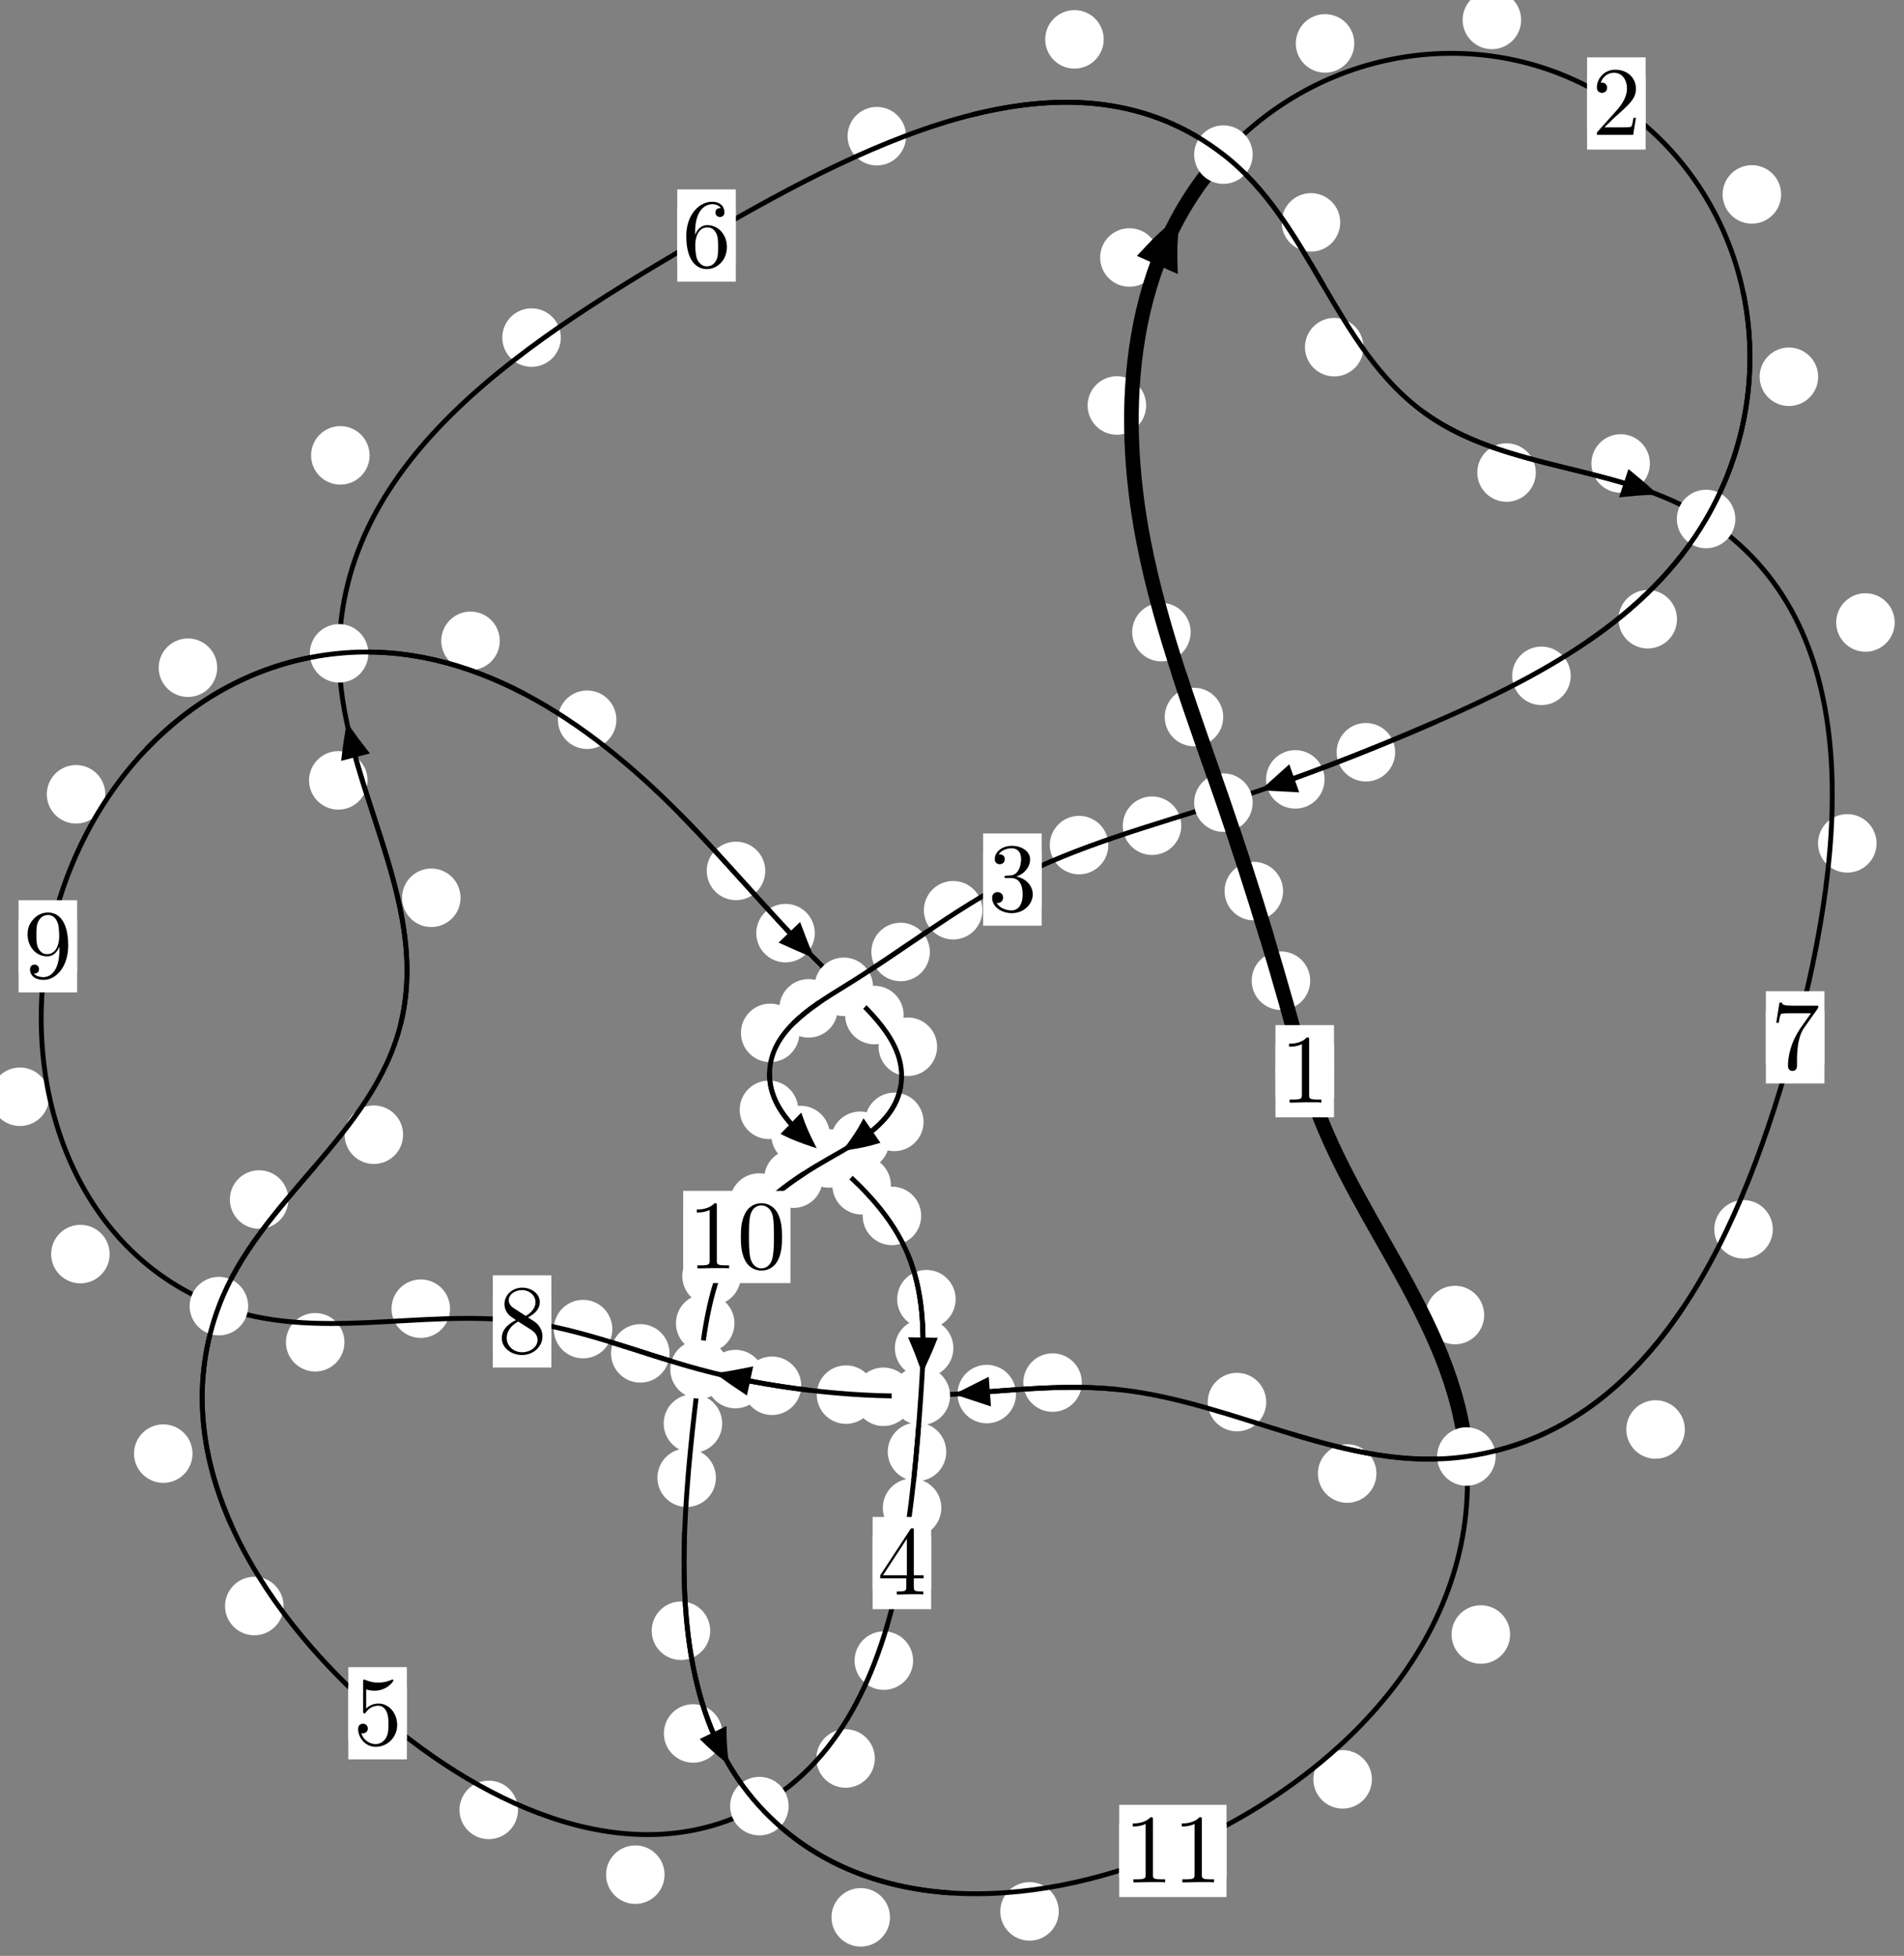 <?xml version="1.0"?>
<!-- Created by MetaPost 1.999 on 2021.07.06:0011 -->
<svg version="1.1" xmlns="http://www.w3.org/2000/svg" xmlns:xlink="http://www.w3.org/1999/xlink" width="194.539" height="199.822" viewBox="0 0 194.539 199.822">
<rect x="0" y="0" width="194.539" height="199.822" fill="#808080" stroke="none"/>
<!-- Original BoundingBox: -125.950623 -116.868896 68.588745 82.953201 -->
  <defs>
    <g transform="scale(0.01,0.01)" id="GLYPHcmr10_48">
      <path style="fill-rule: evenodd;" d="M460 -320C460 -400,455 -480,420 -554C374 -650,292 -666,250 -666C190 -666,117 -640,76 -547C44 -478,39 -400,39 -320C39 -245,43 -155,84 -79C127 2,200 22,249 22C303 22,379 1,423 -94C455 -163,460 -241,460 -320M249 -0C210 -0,151 -25,133 -121C122 -181,122 -273,122 -332C122 -396,122 -462,130 -516C149 -635,224 -644,249 -644C282 -644,348 -626,367 -527C377 -471,377 -395,377 -332C377 -257,377 -189,366 -125C351 -30,294 -0,249 -0"></path>
    </g>
    <g transform="scale(0.01,0.01)" id="GLYPHcmr10_49">
      <path style="fill-rule: evenodd;" d="M294 -640C294 -664,294 -666,271 -666C209 -602,121 -602,89 -602L89 -571C109 -571,168 -571,220 -597L220 -79C220 -43,217 -31,127 -31L95 -31L95 -0L257 -0L130 -3L217 -3L257 -3L297 -3L384 -3L419 -0L419 -31L387 -31C297 -31,294 -42,294 -79"></path>
    </g>
    <g transform="scale(0.01,0.01)" id="GLYPHcmr10_50">
      <path style="fill-rule: evenodd;" d="M127 -77L233 -180C389 -318,449 -372,449 -472C449 -586,359 -666,237 -666C124 -666,50 -574,50 -485C50 -429,100 -429,103 -429C120 -429,155 -441,155 -482C155 -508,137 -534,102 -534C94 -534,92 -534,89 -533C112 -598,166 -635,224 -635C315 -635,358 -554,358 -472C358 -392,308 -313,253 -251L61 -37C50 -26,50 -24,50 -0L421 -0L449 -174L424 -174C419 -144,412 -100,402 -85C395 -77,329 -77,307 -77"></path>
    </g>
    <g transform="scale(0.01,0.01)" id="GLYPHcmr10_51">
      <path style="fill-rule: evenodd;" d="M290 -352C372 -379,430 -449,430 -528C430 -610,342 -666,246 -666C145 -666,69 -606,69 -530C69 -497,91 -478,120 -478C151 -478,171 -500,171 -529C171 -579,124 -579,109 -579C140 -628,206 -641,242 -641C283 -641,338 -619,338 -529C338 -517,336 -459,310 -415C280 -367,246 -364,221 -363C213 -362,189 -360,182 -360C174 -359,167 -358,167 -348C167 -337,174 -337,191 -337L235 -337C317 -337,354 -269,354 -171C354 -35,285 -6,241 -6C198 -6,123 -23,88 -82C123 -77,154 -99,154 -137C154 -173,127 -193,98 -193C74 -193,42 -179,42 -135C42 -44,135 22,244 22C366 22,457 -69,457 -171C457 -253,394 -331,290 -352"></path>
    </g>
    <g transform="scale(0.01,0.01)" id="GLYPHcmr10_52">
      <path style="fill-rule: evenodd;" d="M294 -165L294 -78C294 -42,292 -31,218 -31L197 -31L197 -0L332 -0L238 -3L290 -3L332 -3L374 -3L427 -3L468 -0L468 -31L447 -31C373 -31,371 -42,371 -78L371 -165L471 -165L471 -196L371 -196L371 -651C371 -671,371 -677,355 -677C346 -677,343 -677,335 -665L28 -196L28 -165M300 -196L56 -196L300 -569"></path>
    </g>
    <g transform="scale(0.01,0.01)" id="GLYPHcmr10_53">
      <path style="fill-rule: evenodd;" d="M449 -201C449 -320,367 -420,259 -420C211 -420,168 -404,132 -369L132 -564C152 -558,185 -551,217 -551C340 -551,410 -642,410 -655C410 -661,407 -666,400 -666C399 -666,397 -666,392 -663C372 -654,323 -634,256 -634C216 -634,170 -641,123 -662C115 -665,113 -665,111 -665C101 -665,101 -657,101 -641L101 -345C101 -327,101 -319,115 -319C122 -319,124 -322,128 -328C139 -344,176 -398,257 -398C309 -398,334 -352,342 -334C358 -297,360 -258,360 -208C360 -173,360 -113,336 -71C312 -32,275 -6,229 -6C156 -6,99 -59,82 -118C85 -117,88 -116,99 -116C132 -116,149 -141,149 -165C149 -189,132 -214,99 -214C85 -214,50 -207,50 -161C50 -75,119 22,231 22C347 22,449 -74,449 -201"></path>
    </g>
    <g transform="scale(0.01,0.01)" id="GLYPHcmr10_54">
      <path style="fill-rule: evenodd;" d="M132 -328L132 -352C132 -605,256 -641,307 -641C331 -641,373 -635,395 -601C380 -601,340 -601,340 -556C340 -525,364 -510,386 -510C402 -510,432 -519,432 -558C432 -618,388 -666,305 -666C177 -666,42 -537,42 -316C42 -49,158 22,251 22C362 22,457 -72,457 -204C457 -331,368 -427,257 -427C189 -427,152 -376,132 -328M251 -6C188 -6,158 -66,152 -81C134 -128,134 -208,134 -226C134 -304,166 -404,256 -404C272 -404,318 -404,349 -342C367 -305,367 -254,367 -205C367 -157,367 -107,350 -71C320 -11,274 -6,251 -6"></path>
    </g>
    <g transform="scale(0.01,0.01)" id="GLYPHcmr10_55">
      <path style="fill-rule: evenodd;" d="M476 -609C485 -621,485 -623,485 -644L242 -644C120 -644,118 -657,114 -676L89 -676L56 -470L81 -470C84 -486,93 -549,106 -561C113 -567,191 -567,204 -567L411 -567C400 -551,321 -442,299 -409C209 -274,176 -135,176 -33C176 -23,176 22,222 22C268 22,268 -23,268 -33L268 -84C268 -139,271 -194,279 -248C283 -271,297 -357,341 -419"></path>
    </g>
    <g transform="scale(0.01,0.01)" id="GLYPHcmr10_56">
      <path style="fill-rule: evenodd;" d="M163 -457C117 -487,113 -521,113 -538C113 -599,178 -641,249 -641C322 -641,386 -589,386 -517C386 -460,347 -412,287 -377M309 -362C381 -399,430 -451,430 -517C430 -609,341 -666,250 -666C150 -666,69 -592,69 -499C69 -481,71 -436,113 -389C124 -377,161 -352,186 -335C128 -306,42 -250,42 -151C42 -45,144 22,249 22C362 22,457 -61,457 -168C457 -204,446 -249,408 -291C389 -312,373 -322,309 -362M209 -320L332 -242C360 -223,407 -193,407 -132C407 -58,332 -6,250 -6C164 -6,92 -68,92 -151C92 -209,124 -273,209 -320"></path>
    </g>
    <g transform="scale(0.01,0.01)" id="GLYPHcmr10_57">
      <path style="fill-rule: evenodd;" d="M367 -318L367 -286C367 -52,263 -6,205 -6C188 -6,134 -8,107 -42C151 -42,159 -71,159 -88C159 -119,135 -134,113 -134C97 -134,67 -125,67 -86C67 -19,121 22,206 22C335 22,457 -114,457 -329C457 -598,342 -666,253 -666C198 -666,149 -648,106 -603C65 -558,42 -516,42 -441C42 -316,130 -218,242 -218C303 -218,344 -260,367 -318M243 -241C227 -241,181 -241,150 -304C132 -341,132 -391,132 -440C132 -494,132 -541,153 -578C180 -628,218 -641,253 -641C299 -641,332 -607,349 -562C361 -530,365 -467,365 -421C365 -338,331 -241,243 -241"></path>
    </g>
  </defs>
  <path d="M133.867 100.191C133.867 99.399,133.552 98.639,132.992 98.078C132.431 97.518,131.671 97.203,130.879 97.203C130.086 97.203,129.326 97.518,128.765 98.078C128.205 98.639,127.89 99.399,127.89 100.191C127.89 100.984,128.205 101.744,128.765 102.305C129.326 102.865,130.086 103.18,130.879 103.18C131.671 103.18,132.431 102.865,132.992 102.305C133.552 101.744,133.867 100.984,133.867 100.191Z" style="fill: rgb(100%,100%,100%);stroke: none;"></path>
  <path d="M136.298 109.436C136.298 108.643,135.983 107.883,135.422 107.323C134.862 106.762,134.102 106.447,133.309 106.447C132.516 106.447,131.756 106.762,131.196 107.323C130.635 107.883,130.32 108.643,130.32 109.436C130.32 110.229,130.635 110.989,131.196 111.549C131.756 112.11,132.516 112.425,133.309 112.425C134.102 112.425,134.862 112.11,135.422 111.549C135.983 110.989,136.298 110.229,136.298 109.436Z" style="fill: rgb(100%,100%,100%);stroke: none;"></path>
  <path d="M124.983 73.254C124.983 72.461,124.668 71.701,124.107 71.14C123.547 70.58,122.787 70.265,121.994 70.265C121.201 70.265,120.441 70.58,119.881 71.14C119.32 71.701,119.005 72.461,119.005 73.254C119.005 74.046,119.32 74.807,119.881 75.367C120.441 75.928,121.201 76.242,121.994 76.242C122.787 76.242,123.547 75.928,124.107 75.367C124.668 74.807,124.983 74.046,124.983 73.254Z" style="fill: rgb(100%,100%,100%);stroke: none;"></path>
  <path d="M131.096 91.04C131.096 90.247,130.781 89.487,130.22 88.926C129.66 88.366,128.9 88.051,128.107 88.051C127.314 88.051,126.554 88.366,125.994 88.926C125.433 89.487,125.118 90.247,125.118 91.04C125.118 91.832,125.433 92.593,125.994 93.153C126.554 93.714,127.314 94.029,128.107 94.029C128.9 94.029,129.66 93.714,130.22 93.153C130.781 92.593,131.096 91.832,131.096 91.04Z" style="fill: rgb(100%,100%,100%);stroke: none;"></path>
  <path d="M117.104 41.426C117.104 40.633,116.789 39.873,116.228 39.313C115.668 38.752,114.908 38.437,114.115 38.437C113.322 38.437,112.562 38.752,112.002 39.313C111.441 39.873,111.126 40.633,111.126 41.426C111.126 42.219,111.441 42.979,112.002 43.539C112.562 44.1,113.322 44.415,114.115 44.415C114.908 44.415,115.668 44.1,116.228 43.539C116.789 42.979,117.104 42.219,117.104 41.426Z" style="fill: rgb(100%,100%,100%);stroke: none;"></path>
  <path d="M121.655 64.584C121.655 63.791,121.34 63.031,120.78 62.47C120.219 61.91,119.459 61.595,118.666 61.595C117.874 61.595,117.113 61.91,116.553 62.47C115.993 63.031,115.678 63.791,115.678 64.584C115.678 65.376,115.993 66.136,116.553 66.697C117.113 67.257,117.874 67.572,118.666 67.572C119.459 67.572,120.219 67.257,120.78 66.697C121.34 66.136,121.655 65.376,121.655 64.584Z" style="fill: rgb(100%,100%,100%);stroke: none;"></path>
  <path d="M138.374 4.434C138.374 3.641,138.059 2.881,137.499 2.32C136.938 1.76,136.178 1.445,135.385 1.445C134.593 1.445,133.832 1.76,133.272 2.32C132.711 2.881,132.397 3.641,132.397 4.434C132.397 5.226,132.711 5.986,133.272 6.547C133.832 7.107,134.593 7.422,135.385 7.422C136.178 7.422,136.938 7.107,137.499 6.547C138.059 5.986,138.374 5.226,138.374 4.434Z" style="fill: rgb(100%,100%,100%);stroke: none;"></path>
  <path d="M118.384 26.305C118.384 25.512,118.069 24.752,117.508 24.191C116.948 23.631,116.188 23.316,115.395 23.316C114.602 23.316,113.842 23.631,113.282 24.191C112.721 24.752,112.406 25.512,112.406 26.305C112.406 27.097,112.721 27.857,113.282 28.418C113.842 28.978,114.602 29.293,115.395 29.293C116.188 29.293,116.948 28.978,117.508 28.418C118.069 27.857,118.384 27.097,118.384 26.305Z" style="fill: rgb(100%,100%,100%);stroke: none;"></path>
  <path d="M181.984 19.862C181.984 19.069,181.669 18.309,181.108 17.749C180.548 17.188,179.788 16.873,178.995 16.873C178.202 16.873,177.442 17.188,176.881 17.749C176.321 18.309,176.006 19.069,176.006 19.862C176.006 20.655,176.321 21.415,176.881 21.975C177.442 22.536,178.202 22.851,178.995 22.851C179.788 22.851,180.548 22.536,181.108 21.975C181.669 21.415,181.984 20.655,181.984 19.862Z" style="fill: rgb(100%,100%,100%);stroke: none;"></path>
  <path d="M155.42 2.036C155.42 1.243,155.105 0.483,154.545 -0.078C153.984 -0.638,153.224 -0.953,152.431 -0.953C151.639 -0.953,150.878 -0.638,150.318 -0.078C149.757 0.483,149.443 1.243,149.443 2.036C149.443 2.828,149.757 3.588,150.318 4.149C150.878 4.709,151.639 5.024,152.431 5.024C153.224 5.024,153.984 4.709,154.545 4.149C155.105 3.588,155.42 2.828,155.42 2.036Z" style="fill: rgb(100%,100%,100%);stroke: none;"></path>
  <path d="M171.346 63.262C171.346 62.47,171.031 61.709,170.47 61.149C169.91 60.589,169.15 60.274,168.357 60.274C167.564 60.274,166.804 60.589,166.244 61.149C165.683 61.709,165.368 62.47,165.368 63.262C165.368 64.055,165.683 64.815,166.244 65.376C166.804 65.936,167.564 66.251,168.357 66.251C169.15 66.251,169.91 65.936,170.47 65.376C171.031 64.815,171.346 64.055,171.346 63.262Z" style="fill: rgb(100%,100%,100%);stroke: none;"></path>
  <path d="M185.768 38.493C185.768 37.7,185.453 36.94,184.892 36.379C184.332 35.819,183.572 35.504,182.779 35.504C181.986 35.504,181.226 35.819,180.666 36.379C180.105 36.94,179.79 37.7,179.79 38.493C179.79 39.285,180.105 40.045,180.666 40.606C181.226 41.166,181.986 41.481,182.779 41.481C183.572 41.481,184.332 41.166,184.892 40.606C185.453 40.045,185.768 39.285,185.768 38.493Z" style="fill: rgb(100%,100%,100%);stroke: none;"></path>
  <path d="M142.546 76.853C142.546 76.06,142.231 75.3,141.67 74.739C141.11 74.179,140.35 73.864,139.557 73.864C138.764 73.864,138.004 74.179,137.444 74.739C136.883 75.3,136.568 76.06,136.568 76.853C136.568 77.645,136.883 78.406,137.444 78.966C138.004 79.526,138.764 79.841,139.557 79.841C140.35 79.841,141.11 79.526,141.67 78.966C142.231 78.406,142.546 77.645,142.546 76.853Z" style="fill: rgb(100%,100%,100%);stroke: none;"></path>
  <path d="M160.483 69.045C160.483 68.252,160.168 67.492,159.608 66.932C159.047 66.371,158.287 66.056,157.494 66.056C156.702 66.056,155.942 66.371,155.381 66.932C154.821 67.492,154.506 68.252,154.506 69.045C154.506 69.838,154.821 70.598,155.381 71.158C155.942 71.719,156.702 72.034,157.494 72.034C158.287 72.034,159.047 71.719,159.608 71.158C160.168 70.598,160.483 69.838,160.483 69.045Z" style="fill: rgb(100%,100%,100%);stroke: none;"></path>
  <path d="M120.697 84.357C120.697 83.565,120.382 82.805,119.822 82.244C119.261 81.684,118.501 81.369,117.708 81.369C116.916 81.369,116.156 81.684,115.595 82.244C115.035 82.805,114.72 83.565,114.72 84.357C114.72 85.15,115.035 85.91,115.595 86.471C116.156 87.031,116.916 87.346,117.708 87.346C118.501 87.346,119.261 87.031,119.822 86.471C120.382 85.91,120.697 85.15,120.697 84.357Z" style="fill: rgb(100%,100%,100%);stroke: none;"></path>
  <path d="M135.335 79.625C135.335 78.832,135.02 78.072,134.46 77.512C133.899 76.951,133.139 76.636,132.346 76.636C131.554 76.636,130.793 76.951,130.233 77.512C129.672 78.072,129.358 78.832,129.358 79.625C129.358 80.418,129.672 81.178,130.233 81.738C130.793 82.299,131.554 82.614,132.346 82.614C133.139 82.614,133.899 82.299,134.46 81.738C135.02 81.178,135.335 80.418,135.335 79.625Z" style="fill: rgb(100%,100%,100%);stroke: none;"></path>
  <path d="M100.376 92.992C100.376 92.199,100.061 91.439,99.5 90.878C98.94 90.318,98.18 90.003,97.387 90.003C96.594 90.003,95.834 90.318,95.274 90.878C94.713 91.439,94.398 92.199,94.398 92.992C94.398 93.784,94.713 94.544,95.274 95.105C95.834 95.665,96.594 95.98,97.387 95.98C98.18 95.98,98.94 95.665,99.5 95.105C100.061 94.544,100.376 93.784,100.376 92.992Z" style="fill: rgb(100%,100%,100%);stroke: none;"></path>
  <path d="M113.241 86.337C113.241 85.544,112.926 84.784,112.365 84.224C111.805 83.663,111.045 83.348,110.252 83.348C109.459 83.348,108.699 83.663,108.139 84.224C107.578 84.784,107.263 85.544,107.263 86.337C107.263 87.13,107.578 87.89,108.139 88.45C108.699 89.011,109.459 89.326,110.252 89.326C111.045 89.326,111.805 89.011,112.365 88.45C112.926 87.89,113.241 87.13,113.241 86.337Z" style="fill: rgb(100%,100%,100%);stroke: none;"></path>
  <path d="M85.607 103.016C85.607 102.224,85.292 101.464,84.731 100.903C84.171 100.343,83.411 100.028,82.618 100.028C81.825 100.028,81.065 100.343,80.505 100.903C79.944 101.464,79.629 102.224,79.629 103.016C79.629 103.809,79.944 104.569,80.505 105.13C81.065 105.69,81.825 106.005,82.618 106.005C83.411 106.005,84.171 105.69,84.731 105.13C85.292 104.569,85.607 103.809,85.607 103.016Z" style="fill: rgb(100%,100%,100%);stroke: none;"></path>
  <path d="M95.006 97.257C95.006 96.464,94.691 95.704,94.131 95.143C93.57 94.583,92.81 94.268,92.018 94.268C91.225 94.268,90.465 94.583,89.904 95.143C89.344 95.704,89.029 96.464,89.029 97.257C89.029 98.049,89.344 98.809,89.904 99.37C90.465 99.93,91.225 100.245,92.018 100.245C92.81 100.245,93.57 99.93,94.131 99.37C94.691 98.809,95.006 98.049,95.006 97.257Z" style="fill: rgb(100%,100%,100%);stroke: none;"></path>
  <path d="M81.556 113.383C81.556 112.59,81.241 111.83,80.68 111.27C80.12 110.709,79.36 110.394,78.567 110.394C77.774 110.394,77.014 110.709,76.454 111.27C75.893 111.83,75.578 112.59,75.578 113.383C75.578 114.176,75.893 114.936,76.454 115.496C77.014 116.057,77.774 116.372,78.567 116.372C79.36 116.372,80.12 116.057,80.68 115.496C81.241 114.936,81.556 114.176,81.556 113.383Z" style="fill: rgb(100%,100%,100%);stroke: none;"></path>
  <path d="M81.682 105.521C81.682 104.728,81.367 103.968,80.806 103.407C80.246 102.847,79.486 102.532,78.693 102.532C77.9 102.532,77.14 102.847,76.58 103.407C76.019 103.968,75.704 104.728,75.704 105.521C75.704 106.313,76.019 107.074,76.58 107.634C77.14 108.195,77.9 108.51,78.693 108.51C79.486 108.51,80.246 108.195,80.806 107.634C81.367 107.074,81.682 106.313,81.682 105.521Z" style="fill: rgb(100%,100%,100%);stroke: none;"></path>
  <path d="M91.025 121.091C91.025 120.298,90.71 119.538,90.149 118.977C89.589 118.417,88.829 118.102,88.036 118.102C87.243 118.102,86.483 118.417,85.923 118.977C85.362 119.538,85.047 120.298,85.047 121.091C85.047 121.883,85.362 122.644,85.923 123.204C86.483 123.764,87.243 124.079,88.036 124.079C88.829 124.079,89.589 123.764,90.149 123.204C90.71 122.644,91.025 121.883,91.025 121.091Z" style="fill: rgb(100%,100%,100%);stroke: none;"></path>
  <path d="M84.785 115.957C84.785 115.164,84.47 114.404,83.91 113.844C83.349 113.283,82.589 112.968,81.797 112.968C81.004 112.968,80.244 113.283,79.683 113.844C79.123 114.404,78.808 115.164,78.808 115.957C78.808 116.75,79.123 117.51,79.683 118.07C80.244 118.631,81.004 118.946,81.797 118.946C82.589 118.946,83.349 118.631,83.91 118.07C84.47 117.51,84.785 116.75,84.785 115.957Z" style="fill: rgb(100%,100%,100%);stroke: none;"></path>
  <path d="M97.642 132.729C97.642 131.936,97.327 131.176,96.767 130.615C96.206 130.055,95.446 129.74,94.653 129.74C93.861 129.74,93.101 130.055,92.54 130.615C91.98 131.176,91.665 131.936,91.665 132.729C91.665 133.521,91.98 134.282,92.54 134.842C93.101 135.403,93.861 135.717,94.653 135.717C95.446 135.717,96.206 135.403,96.767 134.842C97.327 134.282,97.642 133.521,97.642 132.729Z" style="fill: rgb(100%,100%,100%);stroke: none;"></path>
  <path d="M94.121 124.219C94.121 123.426,93.806 122.666,93.246 122.105C92.685 121.545,91.925 121.23,91.133 121.23C90.34 121.23,89.58 121.545,89.019 122.105C88.459 122.666,88.144 123.426,88.144 124.219C88.144 125.011,88.459 125.771,89.019 126.332C89.58 126.892,90.34 127.207,91.133 127.207C91.925 127.207,92.685 126.892,93.246 126.332C93.806 125.771,94.121 125.011,94.121 124.219Z" style="fill: rgb(100%,100%,100%);stroke: none;"></path>
  <path d="M96.682 148.322C96.682 147.529,96.367 146.769,95.806 146.209C95.246 145.648,94.486 145.333,93.693 145.333C92.9 145.333,92.14 145.648,91.58 146.209C91.019 146.769,90.704 147.529,90.704 148.322C90.704 149.115,91.019 149.875,91.58 150.435C92.14 150.996,92.9 151.311,93.693 151.311C94.486 151.311,95.246 150.996,95.806 150.435C96.367 149.875,96.682 149.115,96.682 148.322Z" style="fill: rgb(100%,100%,100%);stroke: none;"></path>
  <path d="M97.41 137.728C97.41 136.935,97.095 136.175,96.534 135.615C95.974 135.054,95.214 134.739,94.421 134.739C93.628 134.739,92.868 135.054,92.308 135.615C91.747 136.175,91.432 136.935,91.432 137.728C91.432 138.521,91.747 139.281,92.308 139.841C92.868 140.402,93.628 140.717,94.421 140.717C95.214 140.717,95.974 140.402,96.534 139.841C97.095 139.281,97.41 138.521,97.41 137.728Z" style="fill: rgb(100%,100%,100%);stroke: none;"></path>
  <path d="M93.294 169.653C93.294 168.861,92.979 168.101,92.418 167.54C91.858 166.98,91.098 166.665,90.305 166.665C89.512 166.665,88.752 166.98,88.192 167.54C87.631 168.101,87.316 168.861,87.316 169.653C87.316 170.446,87.631 171.206,88.192 171.767C88.752 172.327,89.512 172.642,90.305 172.642C91.098 172.642,91.858 172.327,92.418 171.767C92.979 171.206,93.294 170.446,93.294 169.653Z" style="fill: rgb(100%,100%,100%);stroke: none;"></path>
  <path d="M96.179 154.044C96.179 153.251,95.864 152.491,95.303 151.931C94.743 151.37,93.983 151.055,93.19 151.055C92.397 151.055,91.637 151.37,91.077 151.931C90.516 152.491,90.201 153.251,90.201 154.044C90.201 154.837,90.516 155.597,91.077 156.157C91.637 156.718,92.397 157.033,93.19 157.033C93.983 157.033,94.743 156.718,95.303 156.157C95.864 155.597,96.179 154.837,96.179 154.044Z" style="fill: rgb(100%,100%,100%);stroke: none;"></path>
  <path d="M67.901 191.521C67.901 190.728,67.586 189.968,67.025 189.408C66.465 188.847,65.705 188.532,64.912 188.532C64.119 188.532,63.359 188.847,62.799 189.408C62.238 189.968,61.923 190.728,61.923 191.521C61.923 192.314,62.238 193.074,62.799 193.634C63.359 194.195,64.119 194.51,64.912 194.51C65.705 194.51,66.465 194.195,67.025 193.634C67.586 193.074,67.901 192.314,67.901 191.521Z" style="fill: rgb(100%,100%,100%);stroke: none;"></path>
  <path d="M89.385 179.651C89.385 178.859,89.07 178.099,88.509 177.538C87.949 176.978,87.189 176.663,86.396 176.663C85.603 176.663,84.843 176.978,84.283 177.538C83.722 178.099,83.407 178.859,83.407 179.651C83.407 180.444,83.722 181.204,84.283 181.765C84.843 182.325,85.603 182.64,86.396 182.64C87.189 182.64,87.949 182.325,88.509 181.765C89.07 181.204,89.385 180.444,89.385 179.651Z" style="fill: rgb(100%,100%,100%);stroke: none;"></path>
  <path d="M28.972 164.078C28.972 163.285,28.657 162.525,28.097 161.965C27.536 161.404,26.776 161.089,25.983 161.089C25.191 161.089,24.43 161.404,23.87 161.965C23.309 162.525,22.994 163.285,22.994 164.078C22.994 164.871,23.309 165.631,23.87 166.191C24.43 166.752,25.191 167.067,25.983 167.067C26.776 167.067,27.536 166.752,28.097 166.191C28.657 165.631,28.972 164.871,28.972 164.078Z" style="fill: rgb(100%,100%,100%);stroke: none;"></path>
  <path d="M52.926 184.904C52.926 184.111,52.611 183.351,52.05 182.791C51.49 182.23,50.73 181.915,49.937 181.915C49.144 181.915,48.384 182.23,47.824 182.791C47.263 183.351,46.948 184.111,46.948 184.904C46.948 185.697,47.263 186.457,47.824 187.017C48.384 187.578,49.144 187.893,49.937 187.893C50.73 187.893,51.49 187.578,52.05 187.017C52.611 186.457,52.926 185.697,52.926 184.904Z" style="fill: rgb(100%,100%,100%);stroke: none;"></path>
  <path d="M29.463 122.546C29.463 121.754,29.148 120.994,28.588 120.433C28.028 119.873,27.267 119.558,26.475 119.558C25.682 119.558,24.922 119.873,24.361 120.433C23.801 120.994,23.486 121.754,23.486 122.546C23.486 123.339,23.801 124.099,24.361 124.66C24.922 125.22,25.682 125.535,26.475 125.535C27.267 125.535,28.028 125.22,28.588 124.66C29.148 124.099,29.463 123.339,29.463 122.546Z" style="fill: rgb(100%,100%,100%);stroke: none;"></path>
  <path d="M19.671 148.506C19.671 147.713,19.356 146.953,18.796 146.392C18.235 145.832,17.475 145.517,16.683 145.517C15.89 145.517,15.13 145.832,14.569 146.392C14.009 146.953,13.694 147.713,13.694 148.506C13.694 149.298,14.009 150.058,14.569 150.619C15.13 151.179,15.89 151.494,16.683 151.494C17.475 151.494,18.235 151.179,18.796 150.619C19.356 150.058,19.671 149.298,19.671 148.506Z" style="fill: rgb(100%,100%,100%);stroke: none;"></path>
  <path d="M47.056 91.721C47.056 90.928,46.741 90.168,46.181 89.607C45.62 89.047,44.86 88.732,44.068 88.732C43.275 88.732,42.515 89.047,41.954 89.607C41.394 90.168,41.079 90.928,41.079 91.721C41.079 92.513,41.394 93.273,41.954 93.834C42.515 94.394,43.275 94.709,44.068 94.709C44.86 94.709,45.62 94.394,46.181 93.834C46.741 93.273,47.056 92.513,47.056 91.721Z" style="fill: rgb(100%,100%,100%);stroke: none;"></path>
  <path d="M41.186 115.926C41.186 115.133,40.871 114.373,40.311 113.813C39.75 113.252,38.99 112.937,38.198 112.937C37.405 112.937,36.645 113.252,36.084 113.813C35.524 114.373,35.209 115.133,35.209 115.926C35.209 116.719,35.524 117.479,36.084 118.039C36.645 118.6,37.405 118.915,38.198 118.915C38.99 118.915,39.75 118.6,40.311 118.039C40.871 117.479,41.186 116.719,41.186 115.926Z" style="fill: rgb(100%,100%,100%);stroke: none;"></path>
  <path d="M37.762 46.523C37.762 45.73,37.447 44.97,36.886 44.409C36.326 43.849,35.566 43.534,34.773 43.534C33.98 43.534,33.22 43.849,32.66 44.409C32.099 44.97,31.784 45.73,31.784 46.523C31.784 47.315,32.099 48.076,32.66 48.636C33.22 49.197,33.98 49.511,34.773 49.511C35.566 49.511,36.326 49.197,36.886 48.636C37.447 48.076,37.762 47.315,37.762 46.523Z" style="fill: rgb(100%,100%,100%);stroke: none;"></path>
  <path d="M37.554 79.727C37.554 78.934,37.239 78.174,36.679 77.613C36.118 77.053,35.358 76.738,34.565 76.738C33.773 76.738,33.012 77.053,32.452 77.613C31.891 78.174,31.577 78.934,31.577 79.727C31.577 80.519,31.891 81.279,32.452 81.84C33.012 82.4,33.773 82.715,34.565 82.715C35.358 82.715,36.118 82.4,36.679 81.84C37.239 81.279,37.554 80.519,37.554 79.727Z" style="fill: rgb(100%,100%,100%);stroke: none;"></path>
  <path d="M92.577 13.912C92.577 13.119,92.262 12.359,91.702 11.799C91.141 11.238,90.381 10.923,89.588 10.923C88.796 10.923,88.035 11.238,87.475 11.799C86.915 12.359,86.6 13.119,86.6 13.912C86.6 14.705,86.915 15.465,87.475 16.025C88.035 16.586,88.796 16.901,89.588 16.901C90.381 16.901,91.141 16.586,91.702 16.025C92.262 15.465,92.577 14.705,92.577 13.912Z" style="fill: rgb(100%,100%,100%);stroke: none;"></path>
  <path d="M57.299 34.49C57.299 33.697,56.984 32.937,56.424 32.376C55.864 31.816,55.103 31.501,54.311 31.501C53.518 31.501,52.758 31.816,52.197 32.376C51.637 32.937,51.322 33.697,51.322 34.49C51.322 35.282,51.637 36.042,52.197 36.603C52.758 37.163,53.518 37.478,54.311 37.478C55.103 37.478,55.864 37.163,56.424 36.603C56.984 36.042,57.299 35.282,57.299 34.49Z" style="fill: rgb(100%,100%,100%);stroke: none;"></path>
  <path d="M136.936 22.718C136.936 21.926,136.621 21.166,136.061 20.605C135.5 20.045,134.74 19.73,133.947 19.73C133.155 19.73,132.394 20.045,131.834 20.605C131.273 21.166,130.958 21.926,130.958 22.718C130.958 23.511,131.273 24.271,131.834 24.832C132.394 25.392,133.155 25.707,133.947 25.707C134.74 25.707,135.5 25.392,136.061 24.832C136.621 24.271,136.936 23.511,136.936 22.718Z" style="fill: rgb(100%,100%,100%);stroke: none;"></path>
  <path d="M112.771 4.022C112.771 3.229,112.456 2.469,111.896 1.909C111.335 1.348,110.575 1.033,109.782 1.033C108.99 1.033,108.23 1.348,107.669 1.909C107.109 2.469,106.794 3.229,106.794 4.022C106.794 4.815,107.109 5.575,107.669 6.135C108.23 6.696,108.99 7.011,109.782 7.011C110.575 7.011,111.335 6.696,111.896 6.135C112.456 5.575,112.771 4.815,112.771 4.022Z" style="fill: rgb(100%,100%,100%);stroke: none;"></path>
  <path d="M156.918 48.277C156.918 47.484,156.603 46.724,156.043 46.163C155.482 45.603,154.722 45.288,153.93 45.288C153.137 45.288,152.377 45.603,151.816 46.163C151.256 46.724,150.941 47.484,150.941 48.277C150.941 49.069,151.256 49.83,151.816 50.39C152.377 50.95,153.137 51.265,153.93 51.265C154.722 51.265,155.482 50.95,156.043 50.39C156.603 49.83,156.918 49.069,156.918 48.277Z" style="fill: rgb(100%,100%,100%);stroke: none;"></path>
  <path d="M139.311 35.468C139.311 34.676,138.997 33.916,138.436 33.355C137.876 32.795,137.115 32.48,136.323 32.48C135.53 32.48,134.77 32.795,134.209 33.355C133.649 33.916,133.334 34.676,133.334 35.468C133.334 36.261,133.649 37.021,134.209 37.582C134.77 38.142,135.53 38.457,136.323 38.457C137.115 38.457,137.876 38.142,138.436 37.582C138.997 37.021,139.311 36.261,139.311 35.468Z" style="fill: rgb(100%,100%,100%);stroke: none;"></path>
  <path d="M193.589 63.595C193.589 62.802,193.274 62.042,192.713 61.482C192.153 60.921,191.393 60.606,190.6 60.606C189.807 60.606,189.047 60.921,188.487 61.482C187.926 62.042,187.611 62.802,187.611 63.595C187.611 64.388,187.926 65.148,188.487 65.708C189.047 66.269,189.807 66.584,190.6 66.584C191.393 66.584,192.153 66.269,192.713 65.708C193.274 65.148,193.589 64.388,193.589 63.595Z" style="fill: rgb(100%,100%,100%);stroke: none;"></path>
  <path d="M168.576 47.351C168.576 46.558,168.261 45.798,167.701 45.237C167.14 44.677,166.38 44.362,165.587 44.362C164.795 44.362,164.035 44.677,163.474 45.237C162.914 45.798,162.599 46.558,162.599 47.351C162.599 48.143,162.914 48.904,163.474 49.464C164.035 50.024,164.795 50.339,165.587 50.339C166.38 50.339,167.14 50.024,167.701 49.464C168.261 48.904,168.576 48.143,168.576 47.351Z" style="fill: rgb(100%,100%,100%);stroke: none;"></path>
  <path d="M181.133 125.593C181.133 124.801,180.818 124.04,180.257 123.48C179.697 122.919,178.937 122.605,178.144 122.605C177.351 122.605,176.591 122.919,176.031 123.48C175.47 124.04,175.155 124.801,175.155 125.593C175.155 126.386,175.47 127.146,176.031 127.707C176.591 128.267,177.351 128.582,178.144 128.582C178.937 128.582,179.697 128.267,180.257 127.707C180.818 127.146,181.133 126.386,181.133 125.593Z" style="fill: rgb(100%,100%,100%);stroke: none;"></path>
  <path d="M191.734 86.161C191.734 85.368,191.419 84.608,190.858 84.048C190.298 83.487,189.538 83.172,188.745 83.172C187.952 83.172,187.192 83.487,186.632 84.048C186.071 84.608,185.756 85.368,185.756 86.161C185.756 86.954,186.071 87.714,186.632 88.274C187.192 88.835,187.952 89.15,188.745 89.15C189.538 89.15,190.298 88.835,190.858 88.274C191.419 87.714,191.734 86.954,191.734 86.161Z" style="fill: rgb(100%,100%,100%);stroke: none;"></path>
  <path d="M140.633 150.543C140.633 149.75,140.318 148.99,139.757 148.43C139.197 147.869,138.437 147.554,137.644 147.554C136.851 147.554,136.091 147.869,135.531 148.43C134.97 148.99,134.655 149.75,134.655 150.543C134.655 151.336,134.97 152.096,135.531 152.656C136.091 153.217,136.851 153.532,137.644 153.532C138.437 153.532,139.197 153.217,139.757 152.656C140.318 152.096,140.633 151.336,140.633 150.543Z" style="fill: rgb(100%,100%,100%);stroke: none;"></path>
  <path d="M172.145 146.04C172.145 145.247,171.83 144.487,171.269 143.927C170.709 143.366,169.949 143.051,169.156 143.051C168.363 143.051,167.603 143.366,167.043 143.927C166.482 144.487,166.167 145.247,166.167 146.04C166.167 146.833,166.482 147.593,167.043 148.153C167.603 148.714,168.363 149.029,169.156 149.029C169.949 149.029,170.709 148.714,171.269 148.153C171.83 147.593,172.145 146.833,172.145 146.04Z" style="fill: rgb(100%,100%,100%);stroke: none;"></path>
  <path d="M110.534 141.251C110.534 140.458,110.219 139.698,109.659 139.137C109.098 138.577,108.338 138.262,107.545 138.262C106.753 138.262,105.992 138.577,105.432 139.137C104.872 139.698,104.557 140.458,104.557 141.251C104.557 142.043,104.872 142.804,105.432 143.364C105.992 143.924,106.753 144.239,107.545 144.239C108.338 144.239,109.098 143.924,109.659 143.364C110.219 142.804,110.534 142.043,110.534 141.251Z" style="fill: rgb(100%,100%,100%);stroke: none;"></path>
  <path d="M129.375 143.242C129.375 142.449,129.06 141.689,128.5 141.128C127.939 140.568,127.179 140.253,126.387 140.253C125.594 140.253,124.834 140.568,124.273 141.128C123.713 141.689,123.398 142.449,123.398 143.242C123.398 144.034,123.713 144.794,124.273 145.355C124.834 145.915,125.594 146.23,126.387 146.23C127.179 146.23,127.939 145.915,128.5 145.355C129.06 144.794,129.375 144.034,129.375 143.242Z" style="fill: rgb(100%,100%,100%);stroke: none;"></path>
  <path d="M93.252 142.699C93.252 141.906,92.937 141.146,92.376 140.586C91.816 140.025,91.056 139.71,90.263 139.71C89.47 139.71,88.71 140.025,88.15 140.586C87.589 141.146,87.274 141.906,87.274 142.699C87.274 143.492,87.589 144.252,88.15 144.812C88.71 145.373,89.47 145.688,90.263 145.688C91.056 145.688,91.816 145.373,92.376 144.812C92.937 144.252,93.252 143.492,93.252 142.699Z" style="fill: rgb(100%,100%,100%);stroke: none;"></path>
  <path d="M103.81 142.422C103.81 141.629,103.495 140.869,102.935 140.308C102.374 139.748,101.614 139.433,100.822 139.433C100.029 139.433,99.269 139.748,98.708 140.308C98.148 140.869,97.833 141.629,97.833 142.422C97.833 143.214,98.148 143.974,98.708 144.535C99.269 145.095,100.029 145.41,100.822 145.41C101.614 145.41,102.374 145.095,102.935 144.535C103.495 143.974,103.81 143.214,103.81 142.422Z" style="fill: rgb(100%,100%,100%);stroke: none;"></path>
  <path d="M81.865 141.573C81.865 140.78,81.55 140.02,80.989 139.459C80.429 138.899,79.669 138.584,78.876 138.584C78.083 138.584,77.323 138.899,76.763 139.459C76.202 140.02,75.887 140.78,75.887 141.573C75.887 142.365,76.202 143.125,76.763 143.686C77.323 144.246,78.083 144.561,78.876 144.561C79.669 144.561,80.429 144.246,80.989 143.686C81.55 143.125,81.865 142.365,81.865 141.573Z" style="fill: rgb(100%,100%,100%);stroke: none;"></path>
  <path d="M89.429 142.478C89.429 141.686,89.114 140.925,88.553 140.365C87.993 139.805,87.233 139.49,86.44 139.49C85.647 139.49,84.887 139.805,84.327 140.365C83.766 140.925,83.451 141.686,83.451 142.478C83.451 143.271,83.766 144.031,84.327 144.592C84.887 145.152,85.647 145.467,86.44 145.467C87.233 145.467,87.993 145.152,88.553 144.592C89.114 144.031,89.429 143.271,89.429 142.478Z" style="fill: rgb(100%,100%,100%);stroke: none;"></path>
  <path d="M68.41 138.265C68.41 137.472,68.095 136.712,67.534 136.151C66.974 135.591,66.214 135.276,65.421 135.276C64.628 135.276,63.868 135.591,63.308 136.151C62.747 136.712,62.432 137.472,62.432 138.265C62.432 139.057,62.747 139.817,63.308 140.378C63.868 140.938,64.628 141.253,65.421 141.253C66.214 141.253,66.974 140.938,67.534 140.378C68.095 139.817,68.41 139.057,68.41 138.265Z" style="fill: rgb(100%,100%,100%);stroke: none;"></path>
  <path d="M78.127 140.892C78.127 140.099,77.812 139.339,77.252 138.778C76.691 138.218,75.931 137.903,75.139 137.903C74.346 137.903,73.586 138.218,73.025 138.778C72.465 139.339,72.15 140.099,72.15 140.892C72.15 141.684,72.465 142.444,73.025 143.005C73.586 143.565,74.346 143.88,75.139 143.88C75.931 143.88,76.691 143.565,77.252 143.005C77.812 142.444,78.127 141.684,78.127 140.892Z" style="fill: rgb(100%,100%,100%);stroke: none;"></path>
  <path d="M45.981 133.7C45.981 132.907,45.666 132.147,45.106 131.586C44.545 131.026,43.785 130.711,42.992 130.711C42.2 130.711,41.44 131.026,40.879 131.586C40.319 132.147,40.004 132.907,40.004 133.7C40.004 134.492,40.319 135.252,40.879 135.813C41.44 136.373,42.2 136.688,42.992 136.688C43.785 136.688,44.545 136.373,45.106 135.813C45.666 135.252,45.981 134.492,45.981 133.7Z" style="fill: rgb(100%,100%,100%);stroke: none;"></path>
  <path d="M62.563 135.786C62.563 134.993,62.248 134.233,61.687 133.672C61.127 133.112,60.367 132.797,59.574 132.797C58.781 132.797,58.021 133.112,57.46 133.672C56.9 134.233,56.585 134.993,56.585 135.786C56.585 136.578,56.9 137.339,57.46 137.899C58.021 138.46,58.781 138.775,59.574 138.775C60.367 138.775,61.127 138.46,61.687 137.899C62.248 137.339,62.563 136.578,62.563 135.786Z" style="fill: rgb(100%,100%,100%);stroke: none;"></path>
  <path d="M11.202 128.121C11.202 127.328,10.888 126.568,10.327 126.007C9.767 125.447,9.006 125.132,8.214 125.132C7.421 125.132,6.661 125.447,6.1 126.007C5.54 126.568,5.225 127.328,5.225 128.121C5.225 128.913,5.54 129.674,6.1 130.234C6.661 130.795,7.421 131.11,8.214 131.11C9.006 131.11,9.767 130.795,10.327 130.234C10.888 129.674,11.202 128.913,11.202 128.121Z" style="fill: rgb(100%,100%,100%);stroke: none;"></path>
  <path d="M35.192 137.13C35.192 136.337,34.877 135.577,34.317 135.016C33.756 134.456,32.996 134.141,32.203 134.141C31.411 134.141,30.651 134.456,30.09 135.016C29.53 135.577,29.215 136.337,29.215 137.13C29.215 137.922,29.53 138.682,30.09 139.243C30.651 139.803,31.411 140.118,32.203 140.118C32.996 140.118,33.756 139.803,34.317 139.243C34.877 138.682,35.192 137.922,35.192 137.13Z" style="fill: rgb(100%,100%,100%);stroke: none;"></path>
  <path d="M10.759 81.148C10.759 80.355,10.444 79.595,9.884 79.035C9.323 78.474,8.563 78.159,7.77 78.159C6.978 78.159,6.218 78.474,5.657 79.035C5.097 79.595,4.782 80.355,4.782 81.148C4.782 81.941,5.097 82.701,5.657 83.261C6.218 83.822,6.978 84.137,7.77 84.137C8.563 84.137,9.323 83.822,9.884 83.261C10.444 82.701,10.759 81.941,10.759 81.148Z" style="fill: rgb(100%,100%,100%);stroke: none;"></path>
  <path d="M5.027 112.048C5.027 111.256,4.712 110.495,4.151 109.935C3.591 109.374,2.831 109.06,2.038 109.06C1.245 109.06,0.485 109.374,-0.075 109.935C-0.636 110.495,-0.951 111.256,-0.951 112.048C-0.951 112.841,-0.636 113.601,-0.075 114.162C0.485 114.722,1.245 115.037,2.038 115.037C2.831 115.037,3.591 114.722,4.151 114.162C4.712 113.601,5.027 112.841,5.027 112.048Z" style="fill: rgb(100%,100%,100%);stroke: none;"></path>
  <path d="M51.063 65.469C51.063 64.676,50.748 63.916,50.188 63.355C49.627 62.795,48.867 62.48,48.074 62.48C47.282 62.48,46.522 62.795,45.961 63.355C45.401 63.916,45.086 64.676,45.086 65.469C45.086 66.261,45.401 67.021,45.961 67.582C46.522 68.142,47.282 68.457,48.074 68.457C48.867 68.457,49.627 68.142,50.188 67.582C50.748 67.021,51.063 66.261,51.063 65.469Z" style="fill: rgb(100%,100%,100%);stroke: none;"></path>
  <path d="M22.192 68.216C22.192 67.423,21.878 66.663,21.317 66.103C20.757 65.542,19.996 65.227,19.204 65.227C18.411 65.227,17.651 65.542,17.09 66.103C16.53 66.663,16.215 67.423,16.215 68.216C16.215 69.009,16.53 69.769,17.09 70.329C17.651 70.89,18.411 71.205,19.204 71.205C19.996 71.205,20.757 70.89,21.317 70.329C21.878 69.769,22.192 69.009,22.192 68.216Z" style="fill: rgb(100%,100%,100%);stroke: none;"></path>
  <path d="M78.188 88.975C78.188 88.182,77.873 87.422,77.313 86.861C76.753 86.301,75.992 85.986,75.2 85.986C74.407 85.986,73.647 86.301,73.086 86.861C72.526 87.422,72.211 88.182,72.211 88.975C72.211 89.767,72.526 90.527,73.086 91.088C73.647 91.648,74.407 91.963,75.2 91.963C75.992 91.963,76.753 91.648,77.313 91.088C77.873 90.527,78.188 89.767,78.188 88.975Z" style="fill: rgb(100%,100%,100%);stroke: none;"></path>
  <path d="M62.979 73.53C62.979 72.738,62.664 71.978,62.103 71.417C61.543 70.857,60.783 70.542,59.99 70.542C59.197 70.542,58.437 70.857,57.877 71.417C57.316 71.978,57.001 72.738,57.001 73.53C57.001 74.323,57.316 75.083,57.877 75.644C58.437 76.204,59.197 76.519,59.99 76.519C60.783 76.519,61.543 76.204,62.103 75.644C62.664 75.083,62.979 74.323,62.979 73.53Z" style="fill: rgb(100%,100%,100%);stroke: none;"></path>
  <path d="M92.329 103.701C92.329 102.908,92.014 102.148,91.453 101.587C90.893 101.027,90.133 100.712,89.34 100.712C88.547 100.712,87.787 101.027,87.227 101.587C86.666 102.148,86.351 102.908,86.351 103.701C86.351 104.493,86.666 105.254,87.227 105.814C87.787 106.375,88.547 106.689,89.34 106.689C90.133 106.689,90.893 106.375,91.453 105.814C92.014 105.254,92.329 104.493,92.329 103.701Z" style="fill: rgb(100%,100%,100%);stroke: none;"></path>
  <path d="M83.249 95.331C83.249 94.539,82.934 93.778,82.374 93.218C81.814 92.657,81.053 92.343,80.261 92.343C79.468 92.343,78.708 92.657,78.147 93.218C77.587 93.778,77.272 94.539,77.272 95.331C77.272 96.124,77.587 96.884,78.147 97.445C78.708 98.005,79.468 98.32,80.261 98.32C81.053 98.32,81.814 98.005,82.374 97.445C82.934 96.884,83.249 96.124,83.249 95.331Z" style="fill: rgb(100%,100%,100%);stroke: none;"></path>
  <path d="M94.363 114.617C94.363 113.824,94.048 113.064,93.488 112.504C92.927 111.943,92.167 111.628,91.374 111.628C90.582 111.628,89.822 111.943,89.261 112.504C88.701 113.064,88.386 113.824,88.386 114.617C88.386 115.41,88.701 116.17,89.261 116.73C89.822 117.291,90.582 117.606,91.374 117.606C92.167 117.606,92.927 117.291,93.488 116.73C94.048 116.17,94.363 115.41,94.363 114.617Z" style="fill: rgb(100%,100%,100%);stroke: none;"></path>
  <path d="M95.747 106.94C95.747 106.148,95.432 105.387,94.871 104.827C94.311 104.266,93.551 103.951,92.758 103.951C91.965 103.951,91.205 104.266,90.645 104.827C90.084 105.387,89.769 106.148,89.769 106.94C89.769 107.733,90.084 108.493,90.645 109.054C91.205 109.614,91.965 109.929,92.758 109.929C93.551 109.929,94.311 109.614,94.871 109.054C95.432 108.493,95.747 107.733,95.747 106.94Z" style="fill: rgb(100%,100%,100%);stroke: none;"></path>
  <path d="M84.057 120.418C84.057 119.626,83.742 118.865,83.181 118.305C82.621 117.744,81.86 117.43,81.068 117.43C80.275 117.43,79.515 117.744,78.954 118.305C78.394 118.865,78.079 119.626,78.079 120.418C78.079 121.211,78.394 121.971,78.954 122.532C79.515 123.092,80.275 123.407,81.068 123.407C81.86 123.407,82.621 123.092,83.181 122.532C83.742 121.971,84.057 121.211,84.057 120.418Z" style="fill: rgb(100%,100%,100%);stroke: none;"></path>
  <path d="M90.871 116.545C90.871 115.752,90.556 114.992,89.996 114.432C89.435 113.871,88.675 113.556,87.883 113.556C87.09 113.556,86.33 113.871,85.769 114.432C85.209 114.992,84.894 115.752,84.894 116.545C84.894 117.338,85.209 118.098,85.769 118.658C86.33 119.219,87.09 119.534,87.883 119.534C88.675 119.534,89.435 119.219,89.996 118.658C90.556 118.098,90.871 117.338,90.871 116.545Z" style="fill: rgb(100%,100%,100%);stroke: none;"></path>
  <path d="M75.69 130.367C75.69 129.574,75.375 128.814,74.814 128.254C74.254 127.693,73.494 127.378,72.701 127.378C71.908 127.378,71.148 127.693,70.588 128.254C70.027 128.814,69.712 129.574,69.712 130.367C69.712 131.16,70.027 131.92,70.588 132.48C71.148 133.041,71.908 133.356,72.701 133.356C73.494 133.356,74.254 133.041,74.814 132.48C75.375 131.92,75.69 131.16,75.69 130.367Z" style="fill: rgb(100%,100%,100%);stroke: none;"></path>
  <path d="M80.55 122.856C80.55 122.063,80.235 121.303,79.675 120.742C79.114 120.182,78.354 119.867,77.561 119.867C76.769 119.867,76.008 120.182,75.448 120.742C74.887 121.303,74.573 122.063,74.573 122.856C74.573 123.648,74.887 124.409,75.448 124.969C76.008 125.53,76.769 125.844,77.561 125.844C78.354 125.844,79.114 125.53,79.675 124.969C80.235 124.409,80.55 123.648,80.55 122.856Z" style="fill: rgb(100%,100%,100%);stroke: none;"></path>
  <path d="M73.788 145.431C73.788 144.638,73.473 143.878,72.913 143.317C72.352 142.757,71.592 142.442,70.8 142.442C70.007 142.442,69.247 142.757,68.686 143.317C68.126 143.878,67.811 144.638,67.811 145.431C67.811 146.223,68.126 146.983,68.686 147.544C69.247 148.104,70.007 148.419,70.8 148.419C71.592 148.419,72.352 148.104,72.913 147.544C73.473 146.983,73.788 146.223,73.788 145.431Z" style="fill: rgb(100%,100%,100%);stroke: none;"></path>
  <path d="M75.041 135.19C75.041 134.398,74.726 133.637,74.166 133.077C73.605 132.516,72.845 132.202,72.052 132.202C71.26 132.202,70.5 132.516,69.939 133.077C69.379 133.637,69.064 134.398,69.064 135.19C69.064 135.983,69.379 136.743,69.939 137.304C70.5 137.864,71.26 138.179,72.052 138.179C72.845 138.179,73.605 137.864,74.166 137.304C74.726 136.743,75.041 135.983,75.041 135.19Z" style="fill: rgb(100%,100%,100%);stroke: none;"></path>
  <path d="M72.563 166.602C72.563 165.81,72.248 165.05,71.688 164.489C71.128 163.929,70.367 163.614,69.575 163.614C68.782 163.614,68.022 163.929,67.461 164.489C66.901 165.05,66.586 165.81,66.586 166.602C66.586 167.395,66.901 168.155,67.461 168.716C68.022 169.276,68.782 169.591,69.575 169.591C70.367 169.591,71.128 169.276,71.688 168.716C72.248 168.155,72.563 167.395,72.563 166.602Z" style="fill: rgb(100%,100%,100%);stroke: none;"></path>
  <path d="M73.148 150.969C73.148 150.176,72.834 149.416,72.273 148.855C71.713 148.295,70.952 147.98,70.16 147.98C69.367 147.98,68.607 148.295,68.046 148.855C67.486 149.416,67.171 150.176,67.171 150.969C67.171 151.761,67.486 152.522,68.046 153.082C68.607 153.642,69.367 153.957,70.16 153.957C70.952 153.957,71.713 153.642,72.273 153.082C72.834 152.522,73.148 151.761,73.148 150.969Z" style="fill: rgb(100%,100%,100%);stroke: none;"></path>
  <path d="M90.934 195.88C90.934 195.087,90.619 194.327,90.059 193.767C89.498 193.206,88.738 192.891,87.945 192.891C87.153 192.891,86.392 193.206,85.832 193.767C85.271 194.327,84.957 195.087,84.957 195.88C84.957 196.673,85.271 197.433,85.832 197.993C86.392 198.554,87.153 198.869,87.945 198.869C88.738 198.869,89.498 198.554,90.059 197.993C90.619 197.433,90.934 196.673,90.934 195.88Z" style="fill: rgb(100%,100%,100%);stroke: none;"></path>
  <path d="M73.809 177.094C73.809 176.302,73.494 175.542,72.933 174.981C72.373 174.421,71.613 174.106,70.82 174.106C70.027 174.106,69.267 174.421,68.707 174.981C68.146 175.542,67.831 176.302,67.831 177.094C67.831 177.887,68.146 178.647,68.707 179.208C69.267 179.768,70.027 180.083,70.82 180.083C71.613 180.083,72.373 179.768,72.933 179.208C73.494 178.647,73.809 177.887,73.809 177.094Z" style="fill: rgb(100%,100%,100%);stroke: none;"></path>
  <path d="M140.171 181.784C140.171 180.991,139.856 180.231,139.295 179.671C138.735 179.11,137.975 178.795,137.182 178.795C136.389 178.795,135.629 179.11,135.069 179.671C134.508 180.231,134.193 180.991,134.193 181.784C134.193 182.577,134.508 183.337,135.069 183.897C135.629 184.458,136.389 184.773,137.182 184.773C137.975 184.773,138.735 184.458,139.295 183.897C139.856 183.337,140.171 182.577,140.171 181.784Z" style="fill: rgb(100%,100%,100%);stroke: none;"></path>
  <path d="M108.179 195.273C108.179 194.48,107.864 193.72,107.304 193.16C106.743 192.599,105.983 192.284,105.191 192.284C104.398 192.284,103.638 192.599,103.077 193.16C102.517 193.72,102.202 194.48,102.202 195.273C102.202 196.066,102.517 196.826,103.077 197.386C103.638 197.947,104.398 198.262,105.191 198.262C105.983 198.262,106.743 197.947,107.304 197.386C107.864 196.826,108.179 196.066,108.179 195.273Z" style="fill: rgb(100%,100%,100%);stroke: none;"></path>
  <path d="M151.644 134.349C151.644 133.557,151.329 132.796,150.768 132.236C150.208 131.675,149.448 131.361,148.655 131.361C147.862 131.361,147.102 131.675,146.542 132.236C145.981 132.796,145.666 133.557,145.666 134.349C145.666 135.142,145.981 135.902,146.542 136.463C147.102 137.023,147.862 137.338,148.655 137.338C149.448 137.338,150.208 137.023,150.768 136.463C151.329 135.902,151.644 135.142,151.644 134.349Z" style="fill: rgb(100%,100%,100%);stroke: none;"></path>
  <path d="M154.29 166.986C154.29 166.194,153.975 165.434,153.414 164.873C152.854 164.313,152.094 163.998,151.301 163.998C150.508 163.998,149.748 164.313,149.188 164.873C148.627 165.434,148.312 166.194,148.312 166.986C148.312 167.779,148.627 168.539,149.188 169.1C149.748 169.66,150.508 169.975,151.301 169.975C152.094 169.975,152.854 169.66,153.414 169.1C153.975 168.539,154.29 167.779,154.29 166.986Z" style="fill: rgb(100%,100%,100%);stroke: none;"></path>
  <path d="M133.309 109.436C130.879 100.191,128.107 91.04,125 82C121.994 73.254,118.666 64.584,116.882 55.504C114.115 41.426,115.395 26.305,125 15.796C135.385 4.434,152.431 2.036,165.149 10.57C178.995 19.862,182.779 38.493,174.32 53.022C168.357 63.262,157.494 69.045,146.636 73.771C139.557 76.853,132.346 79.625,125 82C117.708 84.357,110.252 86.337,103.44 89.861C97.387 92.992,92.018 97.257,86.21 100.815C82.618 103.016,78.693 105.521,78.627 109.651C78.567 113.383,81.797 115.957,84.706 118.351C88.036 121.091,91.133 124.219,92.783 128.208C94.653 132.729,94.421 137.728,94.086 142.598C93.693 148.322,93.19 154.044,92.147 159.686C90.305 169.653,86.396 179.651,77.587 184.518C64.912 191.521,49.937 184.904,38.581 175.031C25.983 164.078,16.683 148.506,22.367 133.436C26.475 122.546,38.198 115.926,40.961 104.529C44.068 91.721,34.565 79.727,34.646 66.746C34.773 46.523,54.311 34.49,72.19 24.06C89.588 13.912,109.782 4.022,125 15.796C133.947 22.718,136.323 35.468,145.487 42.135C153.93 48.277,165.587 47.351,174.32 53.022C190.6 63.595,188.745 86.161,183.417 105.979C178.144 125.593,169.156 146.04,149.827 148.802C137.644 150.543,126.387 143.242,114.253 141.959C107.545 141.251,100.822 142.422,94.086 142.598C90.263 142.699,86.44 142.478,82.643 142.024C78.876 141.573,75.139 140.892,71.476 139.901C65.421 138.265,59.574 135.786,53.343 135.002C42.992 133.7,32.203 137.13,22.367 133.436C8.214 128.121,2.038 112.048,4.89 96.676C7.77 81.148,19.204 68.216,34.646 66.746C48.074 65.469,59.99 73.53,69.524 83.211C75.2 88.975,80.261 95.331,86.21 100.815C89.34 103.701,92.758 106.94,92.017 111.049C91.374 114.617,87.883 116.545,84.706 118.351C81.068 120.418,77.561 122.856,75.285 126.374C72.701 130.367,72.052 135.19,71.476 139.901C70.8 145.431,70.16 150.969,69.951 156.536C69.575 166.602,70.82 177.094,77.587 184.518C87.945 195.88,105.191 195.273,119.837 189.097C137.182 181.784,151.301 166.986,149.827 148.802C148.655 134.349,136.968 123.353,133.309 109.436" style="stroke:rgb(0%,0%,0%); stroke-width: 0.498;stroke-linecap: round;stroke-linejoin: round;stroke-miterlimit: 10;fill: none;"></path>
  <path d="M133.309 109.436C130.879 100.191,128.107 91.04,125 82C121.994 73.254,118.666 64.584,116.882 55.504C114.115 41.426,115.395 26.305,125 15.796" style="stroke:rgb(0%,0%,0%); stroke-width: 1.494;stroke-linecap: round;stroke-linejoin: round;stroke-miterlimit: 10;fill: none;"></path>
  <path d="M149.827 148.802C148.655 134.349,136.968 123.353,133.309 109.436" style="stroke:rgb(0%,0%,0%); stroke-width: 1.494;stroke-linecap: round;stroke-linejoin: round;stroke-miterlimit: 10;fill: none;"></path>
  <path d="M127.989 82C127.989 81.207,127.674 80.447,127.113 79.887C126.553 79.326,125.793 79.011,125 79.011C124.207 79.011,123.447 79.326,122.887 79.887C122.326 80.447,122.011 81.207,122.011 82C122.011 82.793,122.326 83.553,122.887 84.113C123.447 84.674,124.207 84.989,125 84.989C125.793 84.989,126.553 84.674,127.113 84.113C127.674 83.553,127.989 82.793,127.989 82Z" style="fill: rgb(100%,100%,100%);stroke: none;"></path>
  <path d="M129.408 95.641C128.023 91.068,126.553 86.52,125 82C123.497 77.627,121.914 73.273,120.483 68.877" style="stroke:rgb(0%,0%,0%); stroke-width: 1.494;stroke-linecap: round;stroke-linejoin: round;stroke-miterlimit: 10;fill: none;"></path>
  <path d="M177.308 53.022C177.308 52.229,176.993 51.469,176.433 50.908C175.872 50.348,175.112 50.033,174.32 50.033C173.527 50.033,172.767 50.348,172.206 50.908C171.646 51.469,171.331 52.229,171.331 53.022C171.331 53.814,171.646 54.575,172.206 55.135C172.767 55.696,173.527 56.011,174.32 56.011C175.112 56.011,175.872 55.696,176.433 55.135C176.993 54.575,177.308 53.814,177.308 53.022Z" style="fill: rgb(100%,100%,100%);stroke: none;"></path>
  <path d="M178.099 29.832C179.718 37.467,178.549 45.757,174.32 53.022C171.338 58.142,167.132 62.148,162.314 65.464" style="stroke:rgb(0%,0%,0%); stroke-width: 0.498;stroke-linecap: round;stroke-linejoin: round;stroke-miterlimit: 10;fill: none;"></path>
  <path d="M89.199 100.815C89.199 100.023,88.884 99.262,88.323 98.702C87.763 98.142,87.003 97.827,86.21 97.827C85.417 97.827,84.657 98.142,84.097 98.702C83.536 99.262,83.221 100.023,83.221 100.815C83.221 101.608,83.536 102.368,84.097 102.929C84.657 103.489,85.417 103.804,86.21 103.804C87.003 103.804,87.763 103.489,88.323 102.929C88.884 102.368,89.199 101.608,89.199 100.815Z" style="fill: rgb(100%,100%,100%);stroke: none;"></path>
  <path d="M94.733 95.178C91.908 97.08,89.114 99.036,86.21 100.815C84.414 101.916,82.535 103.092,81.096 104.51" style="stroke:rgb(0%,0%,0%); stroke-width: 0.498;stroke-linecap: round;stroke-linejoin: round;stroke-miterlimit: 10;fill: none;"></path>
  <path d="M97.075 142.598C97.075 141.806,96.76 141.046,96.2 140.485C95.639 139.925,94.879 139.61,94.086 139.61C93.294 139.61,92.533 139.925,91.973 140.485C91.412 141.046,91.098 141.806,91.098 142.598C91.098 143.391,91.412 144.151,91.973 144.712C92.533 145.272,93.294 145.587,94.086 145.587C94.879 145.587,95.639 145.272,96.2 144.712C96.76 144.151,97.075 143.391,97.075 142.598Z" style="fill: rgb(100%,100%,100%);stroke: none;"></path>
  <path d="M94.262 135.272C94.395 137.696,94.254 140.163,94.086 142.598C93.89 145.46,93.665 148.322,93.36 151.173" style="stroke:rgb(0%,0%,0%); stroke-width: 0.498;stroke-linecap: round;stroke-linejoin: round;stroke-miterlimit: 10;fill: none;"></path>
  <path d="M25.356 133.436C25.356 132.643,25.041 131.883,24.48 131.322C23.92 130.762,23.16 130.447,22.367 130.447C21.574 130.447,20.814 130.762,20.254 131.322C19.693 131.883,19.378 132.643,19.378 133.436C19.378 134.228,19.693 134.989,20.254 135.549C20.814 136.11,21.574 136.425,22.367 136.425C23.16 136.425,23.92 136.11,24.48 135.549C25.041 134.989,25.356 134.228,25.356 133.436Z" style="fill: rgb(100%,100%,100%);stroke: none;"></path>
  <path d="M23.618 155.777C20.429 148.631,19.525 140.971,22.367 133.436C24.421 127.991,28.379 123.614,32.168 119.173" style="stroke:rgb(0%,0%,0%); stroke-width: 0.498;stroke-linecap: round;stroke-linejoin: round;stroke-miterlimit: 10;fill: none;"></path>
  <path d="M127.989 15.796C127.989 15.003,127.674 14.243,127.113 13.683C126.553 13.122,125.793 12.807,125 12.807C124.207 12.807,123.447 13.122,122.887 13.683C122.326 14.243,122.011 15.003,122.011 15.796C122.011 16.589,122.326 17.349,122.887 17.909C123.447 18.47,124.207 18.785,125 18.785C125.793 18.785,126.553 18.47,127.113 17.909C127.674 17.349,127.989 16.589,127.989 15.796Z" style="fill: rgb(100%,100%,100%);stroke: none;"></path>
  <path d="M99.413 11.707C108.538 9.438,117.391 9.909,125 15.796C129.474 19.257,132.304 24.175,135.162 29.061" style="stroke:rgb(0%,0%,0%); stroke-width: 0.498;stroke-linecap: round;stroke-linejoin: round;stroke-miterlimit: 10;fill: none;"></path>
  <path d="M152.815 148.802C152.815 148.009,152.5 147.249,151.94 146.689C151.38 146.128,150.619 145.813,149.827 145.813C149.034 145.813,148.274 146.128,147.713 146.689C147.153 147.249,146.838 148.009,146.838 148.802C146.838 149.595,147.153 150.355,147.713 150.915C148.274 151.476,149.034 151.791,149.827 151.791C150.619 151.791,151.38 151.476,151.94 150.915C152.5 150.355,152.815 149.595,152.815 148.802Z" style="fill: rgb(100%,100%,100%);stroke: none;"></path>
  <path d="M171.893 133.71C166.571 141.619,159.491 147.421,149.827 148.802C143.735 149.673,137.875 148.282,132.021 146.514" style="stroke:rgb(0%,0%,0%); stroke-width: 0.498;stroke-linecap: round;stroke-linejoin: round;stroke-miterlimit: 10;fill: none;"></path>
  <path d="M74.465 139.901C74.465 139.109,74.15 138.349,73.589 137.788C73.029 137.228,72.269 136.913,71.476 136.913C70.683 136.913,69.923 137.228,69.363 137.788C68.802 138.349,68.487 139.109,68.487 139.901C68.487 140.694,68.802 141.454,69.363 142.015C69.923 142.575,70.683 142.89,71.476 142.89C72.269 142.89,73.029 142.575,73.589 142.015C74.15 141.454,74.465 140.694,74.465 139.901Z" style="fill: rgb(100%,100%,100%);stroke: none;"></path>
  <path d="M77.02 141.165C75.157 140.814,73.307 140.397,71.476 139.901C68.448 139.083,65.473 138.054,62.475 137.132" style="stroke:rgb(0%,0%,0%); stroke-width: 0.498;stroke-linecap: round;stroke-linejoin: round;stroke-miterlimit: 10;fill: none;"></path>
  <path d="M37.635 66.746C37.635 65.954,37.32 65.194,36.76 64.633C36.199 64.073,35.439 63.758,34.646 63.758C33.854 63.758,33.094 64.073,32.533 64.633C31.973 65.194,31.658 65.954,31.658 66.746C31.658 67.539,31.973 68.299,32.533 68.86C33.094 69.42,33.854 69.735,34.646 69.735C35.439 69.735,36.199 69.42,36.76 68.86C37.32 68.299,37.635 67.539,37.635 66.746Z" style="fill: rgb(100%,100%,100%);stroke: none;"></path>
  <path d="M15.057 76.439C20.206 71.082,26.925 67.481,34.646 66.746C41.36 66.108,47.696 67.804,53.545 70.869" style="stroke:rgb(0%,0%,0%); stroke-width: 0.498;stroke-linecap: round;stroke-linejoin: round;stroke-miterlimit: 10;fill: none;"></path>
  <path d="M87.695 118.351C87.695 117.558,87.38 116.798,86.819 116.237C86.259 115.677,85.499 115.362,84.706 115.362C83.913 115.362,83.153 115.677,82.593 116.237C82.032 116.798,81.717 117.558,81.717 118.351C81.717 119.143,82.032 119.903,82.593 120.464C83.153 121.024,83.913 121.339,84.706 121.339C85.499 121.339,86.259 121.024,86.819 120.464C87.38 119.903,87.695 119.143,87.695 118.351Z" style="fill: rgb(100%,100%,100%);stroke: none;"></path>
  <path d="M89.312 115.361C87.961 116.514,86.294 117.448,84.706 118.351C82.887 119.384,81.101 120.511,79.485 121.818" style="stroke:rgb(0%,0%,0%); stroke-width: 0.498;stroke-linecap: round;stroke-linejoin: round;stroke-miterlimit: 10;fill: none;"></path>
  <path d="M80.576 184.518C80.576 183.725,80.261 182.965,79.701 182.405C79.14 181.844,78.38 181.529,77.587 181.529C76.795 181.529,76.035 181.844,75.474 182.405C74.914 182.965,74.599 183.725,74.599 184.518C74.599 185.311,74.914 186.071,75.474 186.631C76.035 187.192,76.795 187.507,77.587 187.507C78.38 187.507,79.14 187.192,79.701 186.631C80.261 186.071,80.576 185.311,80.576 184.518Z" style="fill: rgb(100%,100%,100%);stroke: none;"></path>
  <path d="M71.09 171.518C72.201 176.327,74.204 180.806,77.587 184.518C82.766 190.199,89.667 192.888,97.104 193.384" style="stroke:rgb(0%,0%,0%); stroke-width: 0.498;stroke-linecap: round;stroke-linejoin: round;stroke-miterlimit: 10;fill: none;"></path>
  <path d="M116.882 55.504C114.668 44.242,115.045 32.311,120.202 22.609" style="stroke:rgb(0%,0%,0%); stroke-width: 0.498;stroke-linecap: round;stroke-linejoin: round;stroke-miterlimit: 10;fill: none;"></path>
  <path d="M120.077 27.608C120.004 25.941,120.042 24.272,120.202 22.609C118.913 23.672,117.706 24.825,116.579 26.055Z" style="stroke:rgb(0%,0%,0%); stroke-width: 0.498;fill: rgb(0%,0%,0%);"></path>
  <path d="M116.882 55.504C114.668 44.242,115.045 32.311,120.202 22.609" style="stroke:rgb(0%,0%,0%); stroke-width: 0.498;stroke-linecap: round;stroke-linejoin: round;stroke-miterlimit: 10;fill: none;"></path>
  <path d="M120.043 25.605C120.054 24.605,120.106 23.606,120.202 22.609C119.429 23.247,118.686 23.916,117.971 24.615Z" style="stroke:rgb(0%,0%,0%); stroke-width: 0.498;fill: rgb(0%,0%,0%);"></path>
  <path d="M146.636 73.771C140.973 76.236,135.225 78.504,129.391 80.528" style="stroke:rgb(0%,0%,0%); stroke-width: 0.498;stroke-linecap: round;stroke-linejoin: round;stroke-miterlimit: 10;fill: none;"></path>
  <path d="M131.62 78.52C130.882 79.194,130.139 79.864,129.391 80.528C130.39 80.587,131.389 80.639,132.388 80.684Z" style="stroke:rgb(0%,0%,0%); stroke-width: 0.498;fill: rgb(0%,0%,0%);"></path>
  <path d="M78.627 109.651C78.579 112.637,80.636 114.881,82.951 116.885" style="stroke:rgb(0%,0%,0%); stroke-width: 0.498;stroke-linecap: round;stroke-linejoin: round;stroke-miterlimit: 10;fill: none;"></path>
  <path d="M80.163 115.776C81.04 116.209,81.987 116.565,82.951 116.885C82.496 115.977,82.077 115.056,81.764 114.13Z" style="stroke:rgb(0%,0%,0%); stroke-width: 0.498;fill: rgb(0%,0%,0%);"></path>
  <path d="M92.783 128.208C94.279 131.825,94.43 135.747,94.259 139.666" style="stroke:rgb(0%,0%,0%); stroke-width: 0.498;stroke-linecap: round;stroke-linejoin: round;stroke-miterlimit: 10;fill: none;"></path>
  <path d="M93.158 136.875C93.554 137.79,93.916 138.724,94.259 139.666C94.682 138.757,95.087 137.841,95.454 136.914Z" style="stroke:rgb(0%,0%,0%); stroke-width: 0.498;fill: rgb(0%,0%,0%);"></path>
  <path d="M40.961 104.529C43.446 94.282,37.862 84.557,35.57 74.43" style="stroke:rgb(0%,0%,0%); stroke-width: 0.498;stroke-linecap: round;stroke-linejoin: round;stroke-miterlimit: 10;fill: none;"></path>
  <path d="M37.367 76.832C36.748 76.044,36.146 75.245,35.57 74.43C35.401 75.413,35.262 76.404,35.143 77.4Z" style="stroke:rgb(0%,0%,0%); stroke-width: 0.498;fill: rgb(0%,0%,0%);"></path>
  <path d="M145.487 42.135C152.241 47.048,161.053 47.438,168.778 50.301" style="stroke:rgb(0%,0%,0%); stroke-width: 0.498;stroke-linecap: round;stroke-linejoin: round;stroke-miterlimit: 10;fill: none;"></path>
  <path d="M165.786 50.52C166.784 50.416,167.782 50.339,168.778 50.301C168.047 49.623,167.287 48.973,166.509 48.34Z" style="stroke:rgb(0%,0%,0%); stroke-width: 0.498;fill: rgb(0%,0%,0%);"></path>
  <path d="M114.253 141.959C108.887 141.392,103.51 142.028,98.126 142.396" style="stroke:rgb(0%,0%,0%); stroke-width: 0.498;stroke-linecap: round;stroke-linejoin: round;stroke-miterlimit: 10;fill: none;"></path>
  <path d="M100.805 141.046C99.913 141.498,99.022 141.951,98.126 142.396C99.074 142.715,100.025 143.025,100.975 143.335Z" style="stroke:rgb(0%,0%,0%); stroke-width: 0.498;fill: rgb(0%,0%,0%);"></path>
  <path d="M82.643 142.024C79.629 141.663,76.635 141.155,73.682 140.459" style="stroke:rgb(0%,0%,0%); stroke-width: 0.498;stroke-linecap: round;stroke-linejoin: round;stroke-miterlimit: 10;fill: none;"></path>
  <path d="M76.633 139.917C75.653 140.117,74.669 140.298,73.682 140.459C74.494 141.044,75.317 141.611,76.152 142.162Z" style="stroke:rgb(0%,0%,0%); stroke-width: 0.498;fill: rgb(0%,0%,0%);"></path>
  <path d="M69.524 83.211C74.064 87.822,78.212 92.812,82.735 97.432" style="stroke:rgb(0%,0%,0%); stroke-width: 0.498;stroke-linecap: round;stroke-linejoin: round;stroke-miterlimit: 10;fill: none;"></path>
  <path d="M79.989 96.224C80.901 96.636,81.815 97.04,82.735 97.432C82.362 96.504,82.001 95.572,81.648 94.636Z" style="stroke:rgb(0%,0%,0%); stroke-width: 0.498;fill: rgb(0%,0%,0%);"></path>
  <path d="M92.017 111.049C91.503 113.903,89.165 115.708,86.624 117.241" style="stroke:rgb(0%,0%,0%); stroke-width: 0.498;stroke-linecap: round;stroke-linejoin: round;stroke-miterlimit: 10;fill: none;"></path>
  <path d="M88.258 114.724C87.795 115.586,87.227 116.423,86.624 117.241C87.628 117.089,88.622 116.899,89.559 116.616Z" style="stroke:rgb(0%,0%,0%); stroke-width: 0.498;fill: rgb(0%,0%,0%);"></path>
  <path d="M69.951 156.536C69.65 164.589,70.387 172.915,74.159 179.724" style="stroke:rgb(0%,0%,0%); stroke-width: 0.498;stroke-linecap: round;stroke-linejoin: round;stroke-miterlimit: 10;fill: none;"></path>
  <path d="M71.916 177.731C72.628 178.434,73.375 179.1,74.159 179.724C74.045 178.729,73.988 177.73,73.982 176.729Z" style="stroke:rgb(0%,0%,0%); stroke-width: 0.498;fill: rgb(0%,0%,0%);"></path>
  <path d="M130.318 112.146L136.3 112.146L136.3 104.726L130.318 104.726Z" style="fill: rgb(100%,100%,100%);stroke: none;"></path>
  <path d="M130.318 114.146L136.3 114.146L136.3 106.726L130.318 106.726Z" style="fill: rgb(100%,100%,100%);stroke: none;"></path>
  <g transform="translate(130.818 112.646)" style="fill: rgb(0%,0%,0%);">
    <use xlink:href="#GLYPHcmr10_49"></use>
  </g>
  <path d="M162.158 13.28L168.139 13.28L168.139 5.86L162.158 5.86Z" style="fill: rgb(100%,100%,100%);stroke: none;"></path>
  <path d="M162.158 15.28L168.139 15.28L168.139 7.86L162.158 7.86Z" style="fill: rgb(100%,100%,100%);stroke: none;"></path>
  <g transform="translate(162.658 13.78)" style="fill: rgb(0%,0%,0%);">
    <use xlink:href="#GLYPHcmr10_50"></use>
  </g>
  <path d="M100.449 92.571L106.43 92.571L106.43 85.151L100.449 85.151Z" style="fill: rgb(100%,100%,100%);stroke: none;"></path>
  <path d="M100.449 94.571L106.43 94.571L106.43 87.151L100.449 87.151Z" style="fill: rgb(100%,100%,100%);stroke: none;"></path>
  <g transform="translate(100.949 93.071)" style="fill: rgb(0%,0%,0%);">
    <use xlink:href="#GLYPHcmr10_51"></use>
  </g>
  <path d="M89.157 162.397L95.138 162.397L95.138 154.976L89.157 154.976Z" style="fill: rgb(100%,100%,100%);stroke: none;"></path>
  <path d="M89.157 164.397L95.138 164.397L95.138 156.976L89.157 156.976Z" style="fill: rgb(100%,100%,100%);stroke: none;"></path>
  <g transform="translate(89.657 162.897)" style="fill: rgb(0%,0%,0%);">
    <use xlink:href="#GLYPHcmr10_52"></use>
  </g>
  <path d="M35.591 177.741L41.572 177.741L41.572 170.321L35.591 170.321Z" style="fill: rgb(100%,100%,100%);stroke: none;"></path>
  <path d="M35.591 179.741L41.572 179.741L41.572 172.321L35.591 172.321Z" style="fill: rgb(100%,100%,100%);stroke: none;"></path>
  <g transform="translate(36.091 178.241)" style="fill: rgb(0%,0%,0%);">
    <use xlink:href="#GLYPHcmr10_53"></use>
  </g>
  <path d="M69.2 26.771L75.181 26.771L75.181 19.35L69.2 19.35Z" style="fill: rgb(100%,100%,100%);stroke: none;"></path>
  <path d="M69.2 28.771L75.181 28.771L75.181 21.35L69.2 21.35Z" style="fill: rgb(100%,100%,100%);stroke: none;"></path>
  <g transform="translate(69.7 27.271)" style="fill: rgb(0%,0%,0%);">
    <use xlink:href="#GLYPHcmr10_54"></use>
  </g>
  <path d="M180.426 108.689L186.408 108.689L186.408 101.269L180.426 101.269Z" style="fill: rgb(100%,100%,100%);stroke: none;"></path>
  <path d="M180.426 110.689L186.408 110.689L186.408 103.269L180.426 103.269Z" style="fill: rgb(100%,100%,100%);stroke: none;"></path>
  <g transform="translate(180.926 109.189)" style="fill: rgb(0%,0%,0%);">
    <use xlink:href="#GLYPHcmr10_55"></use>
  </g>
  <path d="M50.353 137.712L56.334 137.712L56.334 130.292L50.353 130.292Z" style="fill: rgb(100%,100%,100%);stroke: none;"></path>
  <path d="M50.353 139.712L56.334 139.712L56.334 132.292L50.353 132.292Z" style="fill: rgb(100%,100%,100%);stroke: none;"></path>
  <g transform="translate(50.853 138.212)" style="fill: rgb(0%,0%,0%);">
    <use xlink:href="#GLYPHcmr10_56"></use>
  </g>
  <path d="M1.899 99.387L7.88 99.387L7.88 91.966L1.899 91.966Z" style="fill: rgb(100%,100%,100%);stroke: none;"></path>
  <path d="M1.899 101.387L7.88 101.387L7.88 93.966L1.899 93.966Z" style="fill: rgb(100%,100%,100%);stroke: none;"></path>
  <g transform="translate(2.399 99.887)" style="fill: rgb(0%,0%,0%);">
    <use xlink:href="#GLYPHcmr10_57"></use>
  </g>
  <path d="M69.804 129.084L80.766 129.084L80.766 121.663L69.804 121.663Z" style="fill: rgb(100%,100%,100%);stroke: none;"></path>
  <path d="M69.804 131.084L80.766 131.084L80.766 123.663L69.804 123.663Z" style="fill: rgb(100%,100%,100%);stroke: none;"></path>
  <g transform="translate(70.304 129.584)" style="fill: rgb(0%,0%,0%);">
    <use xlink:href="#GLYPHcmr10_49"></use>
    <use xlink:href="#GLYPHcmr10_48" x="5"></use>
  </g>
  <path d="M114.355 191.808L125.318 191.808L125.318 184.387L114.355 184.387Z" style="fill: rgb(100%,100%,100%);stroke: none;"></path>
  <path d="M114.355 193.808L125.318 193.808L125.318 186.387L114.355 186.387Z" style="fill: rgb(100%,100%,100%);stroke: none;"></path>
  <g transform="translate(114.855 192.308)" style="fill: rgb(0%,0%,0%);">
    <use xlink:href="#GLYPHcmr10_49"></use>
    <use xlink:href="#GLYPHcmr10_49" x="5"></use>
  </g>
</svg>
